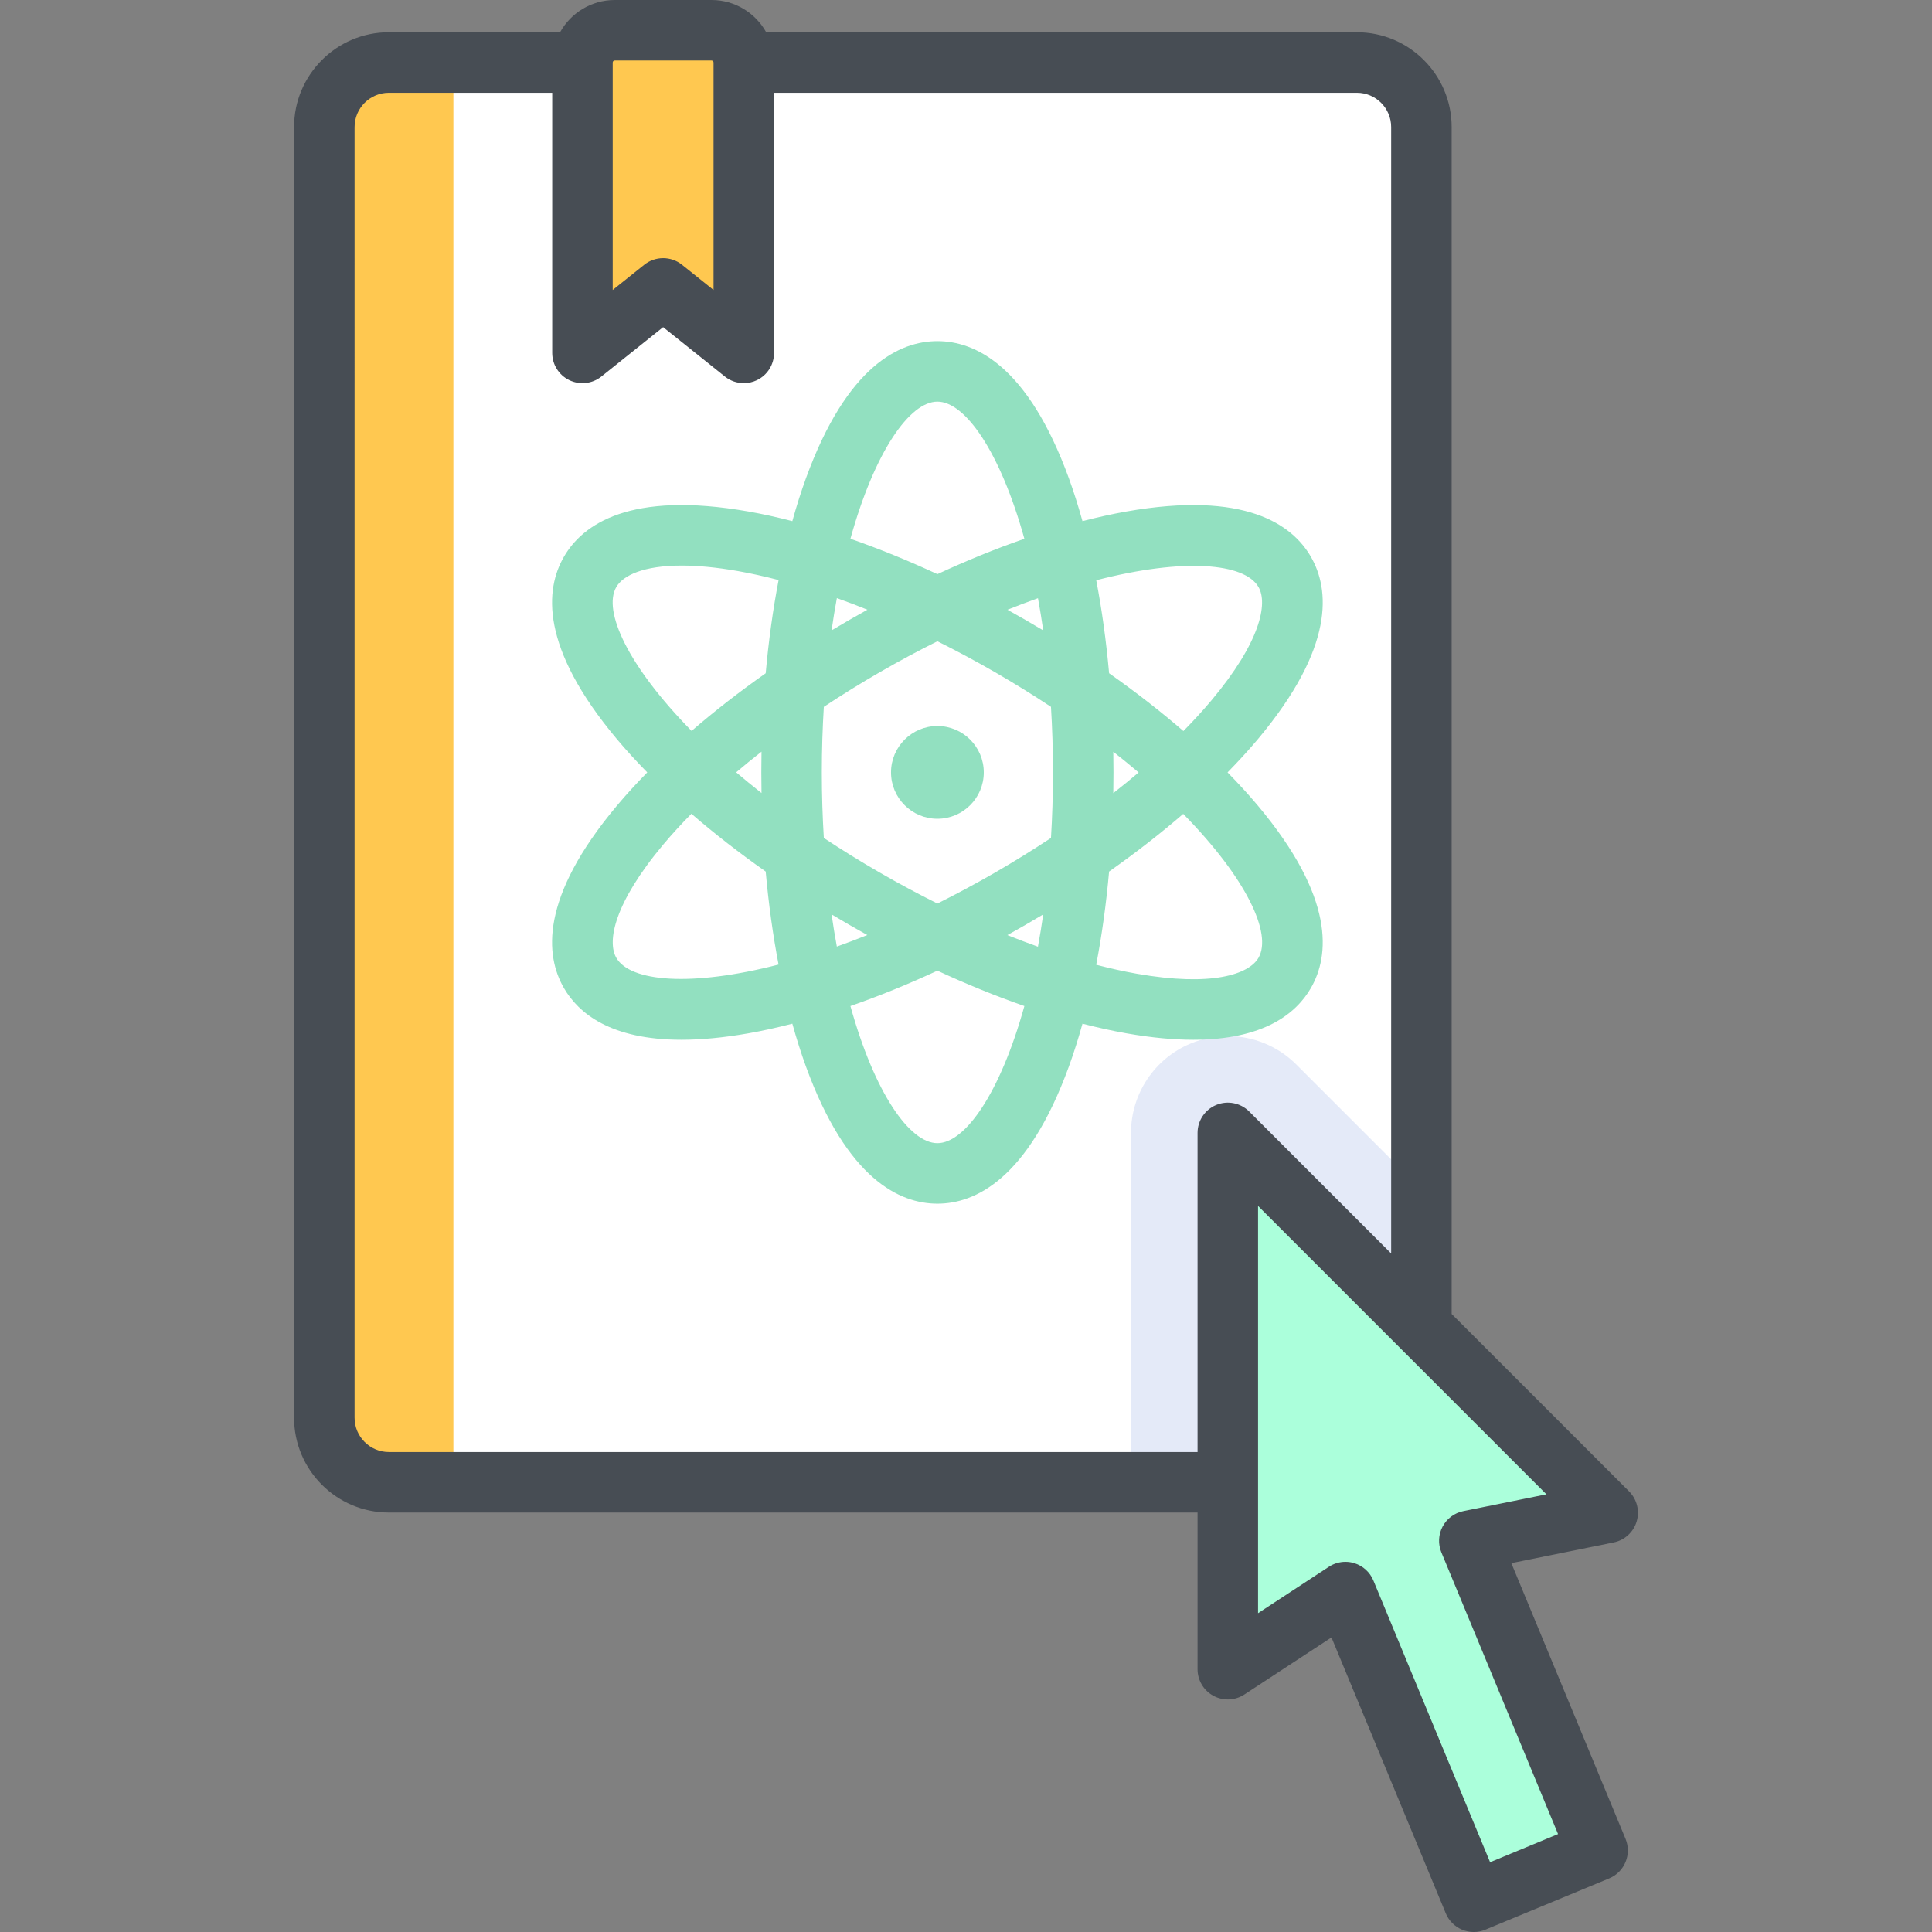 <?xml version="1.0" encoding="iso-8859-1"?>
<!-- Generator: Adobe Illustrator 19.0.0, SVG Export Plug-In . SVG Version: 6.00 Build 0)  -->
<svg version="1.1" id="Capa_1" xmlns="http://www.w3.org/2000/svg" xmlns:xlink="http://www.w3.org/1999/xlink" x="0px" y="0px"
	 viewBox="0 0 512 512" style="enable-background:new 0 0 512 512;" xml:space="preserve">
<rect x="0" y="0" width="512" height="512" fill="#808080" stroke="none"/>
<path style="fill:#FFFFFF;" d="M359.586,392.818H103.052c-9.446,0-17.102-7.656-17.102-17.102V33.67
	c0-9.446,7.656-17.102,17.102-17.102h256.534c9.446,0,17.102,7.656,17.102,17.102v342.046
	C376.689,385.161,369.031,392.818,359.586,392.818z"/>
<path style="fill:#FFC850;" d="M120.154,392.818h-17.102c-9.446,0-17.102-7.656-17.102-17.102V33.67
	c0-9.446,7.656-17.102,17.102-17.102h17.102V392.818z"/>
<path style="fill:#E4EAF8;" d="M359.586,392.818c9.445,0,17.102-7.658,17.102-17.102v-60.461l-33.167-33.167
	c-4.908-4.907-11.469-7.514-18.146-7.514c-3.305,0-6.638,0.639-9.812,1.954c-9.586,3.97-15.836,13.325-15.836,23.701v92.59H359.586z
	"/>
<polygon style="fill:#ABFFDB;" points="325.382,300.228 325.382,442.351 356.558,421.918 390.551,503.983 423.377,490.386 
	389.384,408.321 426.052,400.898 "/>
<path style="fill:#FFC850;" d="M197.114,93.528l-21.378-17.102l-21.378,17.102v-76.96c0-4.722,3.829-8.551,8.551-8.551h25.653
	c4.722,0,8.551,3.829,8.551,8.551V93.528z"/>
<path style="fill:#474D54;" d="M431.721,395.23l-47.015-47.016V33.67c0-13.851-11.268-25.119-25.119-25.119H203.052
	C200.223,3.458,194.792,0,188.563,0H162.91c-6.228,0-11.66,3.458-14.489,8.551h-45.369c-13.851,0-25.119,11.268-25.119,25.119
	v342.046c0,13.851,11.268,25.119,25.119,25.119h214.313v41.516c0,2.945,1.615,5.653,4.206,7.054c2.592,1.4,5.742,1.267,8.205-0.348
	l23.08-15.127l30.288,73.122c0.813,1.965,2.374,3.525,4.339,4.339c0.982,0.406,2.026,0.61,3.068,0.61
	c1.042,0,2.085-0.203,3.068-0.61l32.826-13.597c4.091-1.694,6.033-6.384,4.339-10.474l-30.267-73.072l27.126-5.491
	c2.895-0.586,5.232-2.716,6.084-5.543C434.578,400.385,433.809,397.317,431.721,395.23z M162.375,16.568
	c0-0.295,0.239-0.534,0.534-0.534h25.653c0.293,0,0.531,0.237,0.533,0.53v0.004c0,0.007,0.001,0.014,0.001,0.02v60.26l-8.353-6.683
	c-1.464-1.172-3.236-1.757-5.008-1.757s-3.543,0.586-5.008,1.757l-8.353,6.683V16.568z M322.314,292.821
	c-2.996,1.241-4.949,4.164-4.949,7.406v84.574H103.052c-5.01,0-9.086-4.076-9.086-9.086V33.67c0-5.01,4.076-9.086,9.086-9.086h43.29
	v68.944c0,3.082,1.766,5.891,4.544,7.226c2.778,1.335,6.073,0.961,8.481-0.965l16.37-13.096l16.37,13.096
	c1.449,1.159,3.222,1.756,5.009,1.756c1.18,0,2.368-0.261,3.472-0.791c2.778-1.335,4.544-4.144,4.544-7.226V24.585h154.455
	c5.01,0,9.086,4.076,9.086,9.086v298.51l-37.621-37.622C328.758,292.266,325.309,291.581,322.314,292.821z M387.793,400.463
	c-2.347,0.476-4.36,1.976-5.486,4.091c-1.126,2.115-1.246,4.622-0.33,6.836l30.924,74.659l-18.013,7.461l-30.925-74.659
	c-0.914-2.206-2.763-3.89-5.045-4.593c-0.774-0.238-1.569-0.356-2.36-0.356c-1.545,0-3.074,0.446-4.395,1.312l-18.766,12.299
	v-107.93l76.423,76.424L387.793,400.463z"/>
<g>
	<path style="fill:#92E0C0;" d="M347.401,261.839c4.932-8.543,6.489-23.873-14.097-48.392c-2.445-2.912-5.124-5.834-7.989-8.753
		c2.864-2.919,5.544-5.843,7.989-8.753c20.587-24.519,19.03-39.849,14.097-48.392c-4.932-8.543-17.428-17.555-48.957-11.988
		c-3.744,0.662-7.616,1.521-11.576,2.542c-1.096-3.94-2.287-7.723-3.586-11.295c-10.941-30.088-24.996-36.404-34.86-36.404
		c-9.865,0-23.919,6.316-34.861,36.404c-1.299,3.572-2.491,7.355-3.586,11.295c-3.96-1.021-7.832-1.88-11.575-2.542
		c-31.526-5.569-44.026,3.446-48.957,11.988c-4.932,8.543-6.49,23.873,14.097,48.392c2.445,2.912,5.124,5.834,7.989,8.753
		c-2.864,2.919-5.544,5.843-7.989,8.753c-20.587,24.519-19.028,39.849-14.097,48.392c3.874,6.708,12.41,13.707,31.166,13.707
		c5.129,0,11.022-0.524,17.792-1.719c3.743-0.662,7.616-1.521,11.575-2.542c1.096,3.94,2.287,7.722,3.586,11.295
		c10.941,30.088,24.996,36.404,34.861,36.404c9.864,0,23.919-6.316,34.86-36.404c1.299-3.572,2.491-7.355,3.586-11.295
		c3.96,1.021,7.832,1.88,11.576,2.542c6.771,1.196,12.662,1.719,17.792,1.719C334.988,275.546,343.528,268.547,347.401,261.839z
		 M333.516,155.564c2.512,4.35,0.549,14.535-12.491,30.066c-2.26,2.691-4.746,5.398-7.412,8.105
		c-6.033-5.216-12.632-10.352-19.688-15.315c-0.767-8.57-1.912-16.834-3.408-24.649
		C313.726,147.779,329.843,149.205,333.516,155.564z M263.735,231.219c-5.213,3.009-10.321,5.739-15.311,8.226
		c-5.095-2.541-10.214-5.28-15.317-8.226c-5.213-3.01-10.132-6.07-14.783-9.149c-0.341-5.567-0.532-11.357-0.532-17.377
		c0-6.019,0.19-11.808,0.531-17.374c4.748-3.141,9.68-6.206,14.783-9.152c5.213-3.009,10.321-5.739,15.312-8.226
		c5.095,2.541,10.214,5.28,15.317,8.226c5.213,3.01,10.132,6.07,14.783,9.149c0.341,5.567,0.532,11.357,0.532,17.377
		c0,6.019-0.19,11.808-0.531,17.374C273.77,225.209,268.838,228.273,263.735,231.219z M276.465,242.327
		c-0.423,2.945-0.89,5.8-1.4,8.557c-2.671-0.953-5.371-1.979-8.097-3.074c1.596-0.884,3.192-1.785,4.783-2.705
		C273.337,244.189,274.908,243.263,276.465,242.327z M229.852,247.797c-2.751,1.101-5.447,2.121-8.081,3.056
		c-0.508-2.748-0.973-5.592-1.394-8.527c1.556,0.936,3.128,1.862,4.713,2.777C226.676,246.019,228.263,246.917,229.852,247.797z
		 M201.808,210.164c-2.339-1.84-4.577-3.672-6.712-5.491c2.161-1.836,4.398-3.662,6.712-5.475c-0.033,1.825-0.049,3.657-0.049,5.495
		C201.759,206.523,201.776,208.348,201.808,210.164z M220.377,167.06c0.423-2.945,0.89-5.8,1.4-8.558
		c2.671,0.953,5.371,1.979,8.097,3.075c-1.597,0.884-3.192,1.785-4.784,2.705C223.505,165.197,221.934,166.123,220.377,167.06z
		 M266.99,161.589c2.751-1.101,5.448-2.121,8.082-3.056c0.507,2.748,0.972,5.592,1.394,8.527c-1.556-0.936-3.128-1.862-4.713-2.777
		C270.168,163.368,268.58,162.47,266.99,161.589z M295.035,199.223c2.339,1.84,4.577,3.672,6.712,5.491
		c-2.161,1.836-4.398,3.662-6.712,5.475c0.033-1.825,0.049-3.657,0.049-5.496C295.083,202.863,295.067,201.039,295.035,199.223z
		 M248.421,106.435c7.342,0,16.635,13.246,23.05,36.342c-7.515,2.612-15.245,5.752-23.051,9.373
		c-7.806-3.62-15.534-6.761-23.051-9.373C231.785,119.68,241.079,106.435,248.421,106.435z M163.327,155.564
		c1.78-3.083,7.217-5.684,17.341-5.684c4.164,0,9.122,0.44,14.942,1.469c3.461,0.611,7.048,1.411,10.726,2.365
		c-1.502,7.833-2.65,16.116-3.418,24.707c-7.039,4.95-13.622,10.073-19.643,15.277C166.48,176.594,159.655,161.922,163.327,155.564z
		 M163.327,253.823c-2.512-4.35-0.549-14.534,12.491-30.066c2.26-2.691,4.746-5.398,7.412-8.105
		c6.033,5.216,12.632,10.352,19.688,15.315c0.767,8.57,1.912,16.834,3.408,24.649C183.116,261.607,166.998,260.182,163.327,253.823z
		 M248.421,302.951c-7.343,0-16.636-13.246-23.051-36.342c7.516-2.612,15.245-5.753,23.051-9.373
		c7.806,3.62,15.534,6.761,23.051,9.373C265.058,289.706,255.765,302.951,248.421,302.951z M333.516,253.823
		c-2.512,4.351-12.31,7.744-32.284,4.216c-3.461-0.611-7.048-1.411-10.726-2.367c1.502-7.832,2.65-16.115,3.418-24.707
		c7.039-4.95,13.622-10.073,19.643-15.277C330.363,232.792,337.188,247.464,333.516,253.823z"/>
	<path style="fill:#92E0C0;" d="M248.421,192.401c-6.778,0-12.292,5.514-12.292,12.292s5.514,12.292,12.292,12.292
		c6.778,0,12.292-5.514,12.292-12.292S255.199,192.401,248.421,192.401z"/>
</g>
<g>
</g>
<g>
</g>
<g>
</g>
<g>
</g>
<g>
</g>
<g>
</g>
<g>
</g>
<g>
</g>
<g>
</g>
<g>
</g>
<g>
</g>
<g>
</g>
<g>
</g>
<g>
</g>
<g>
</g>
</svg>
